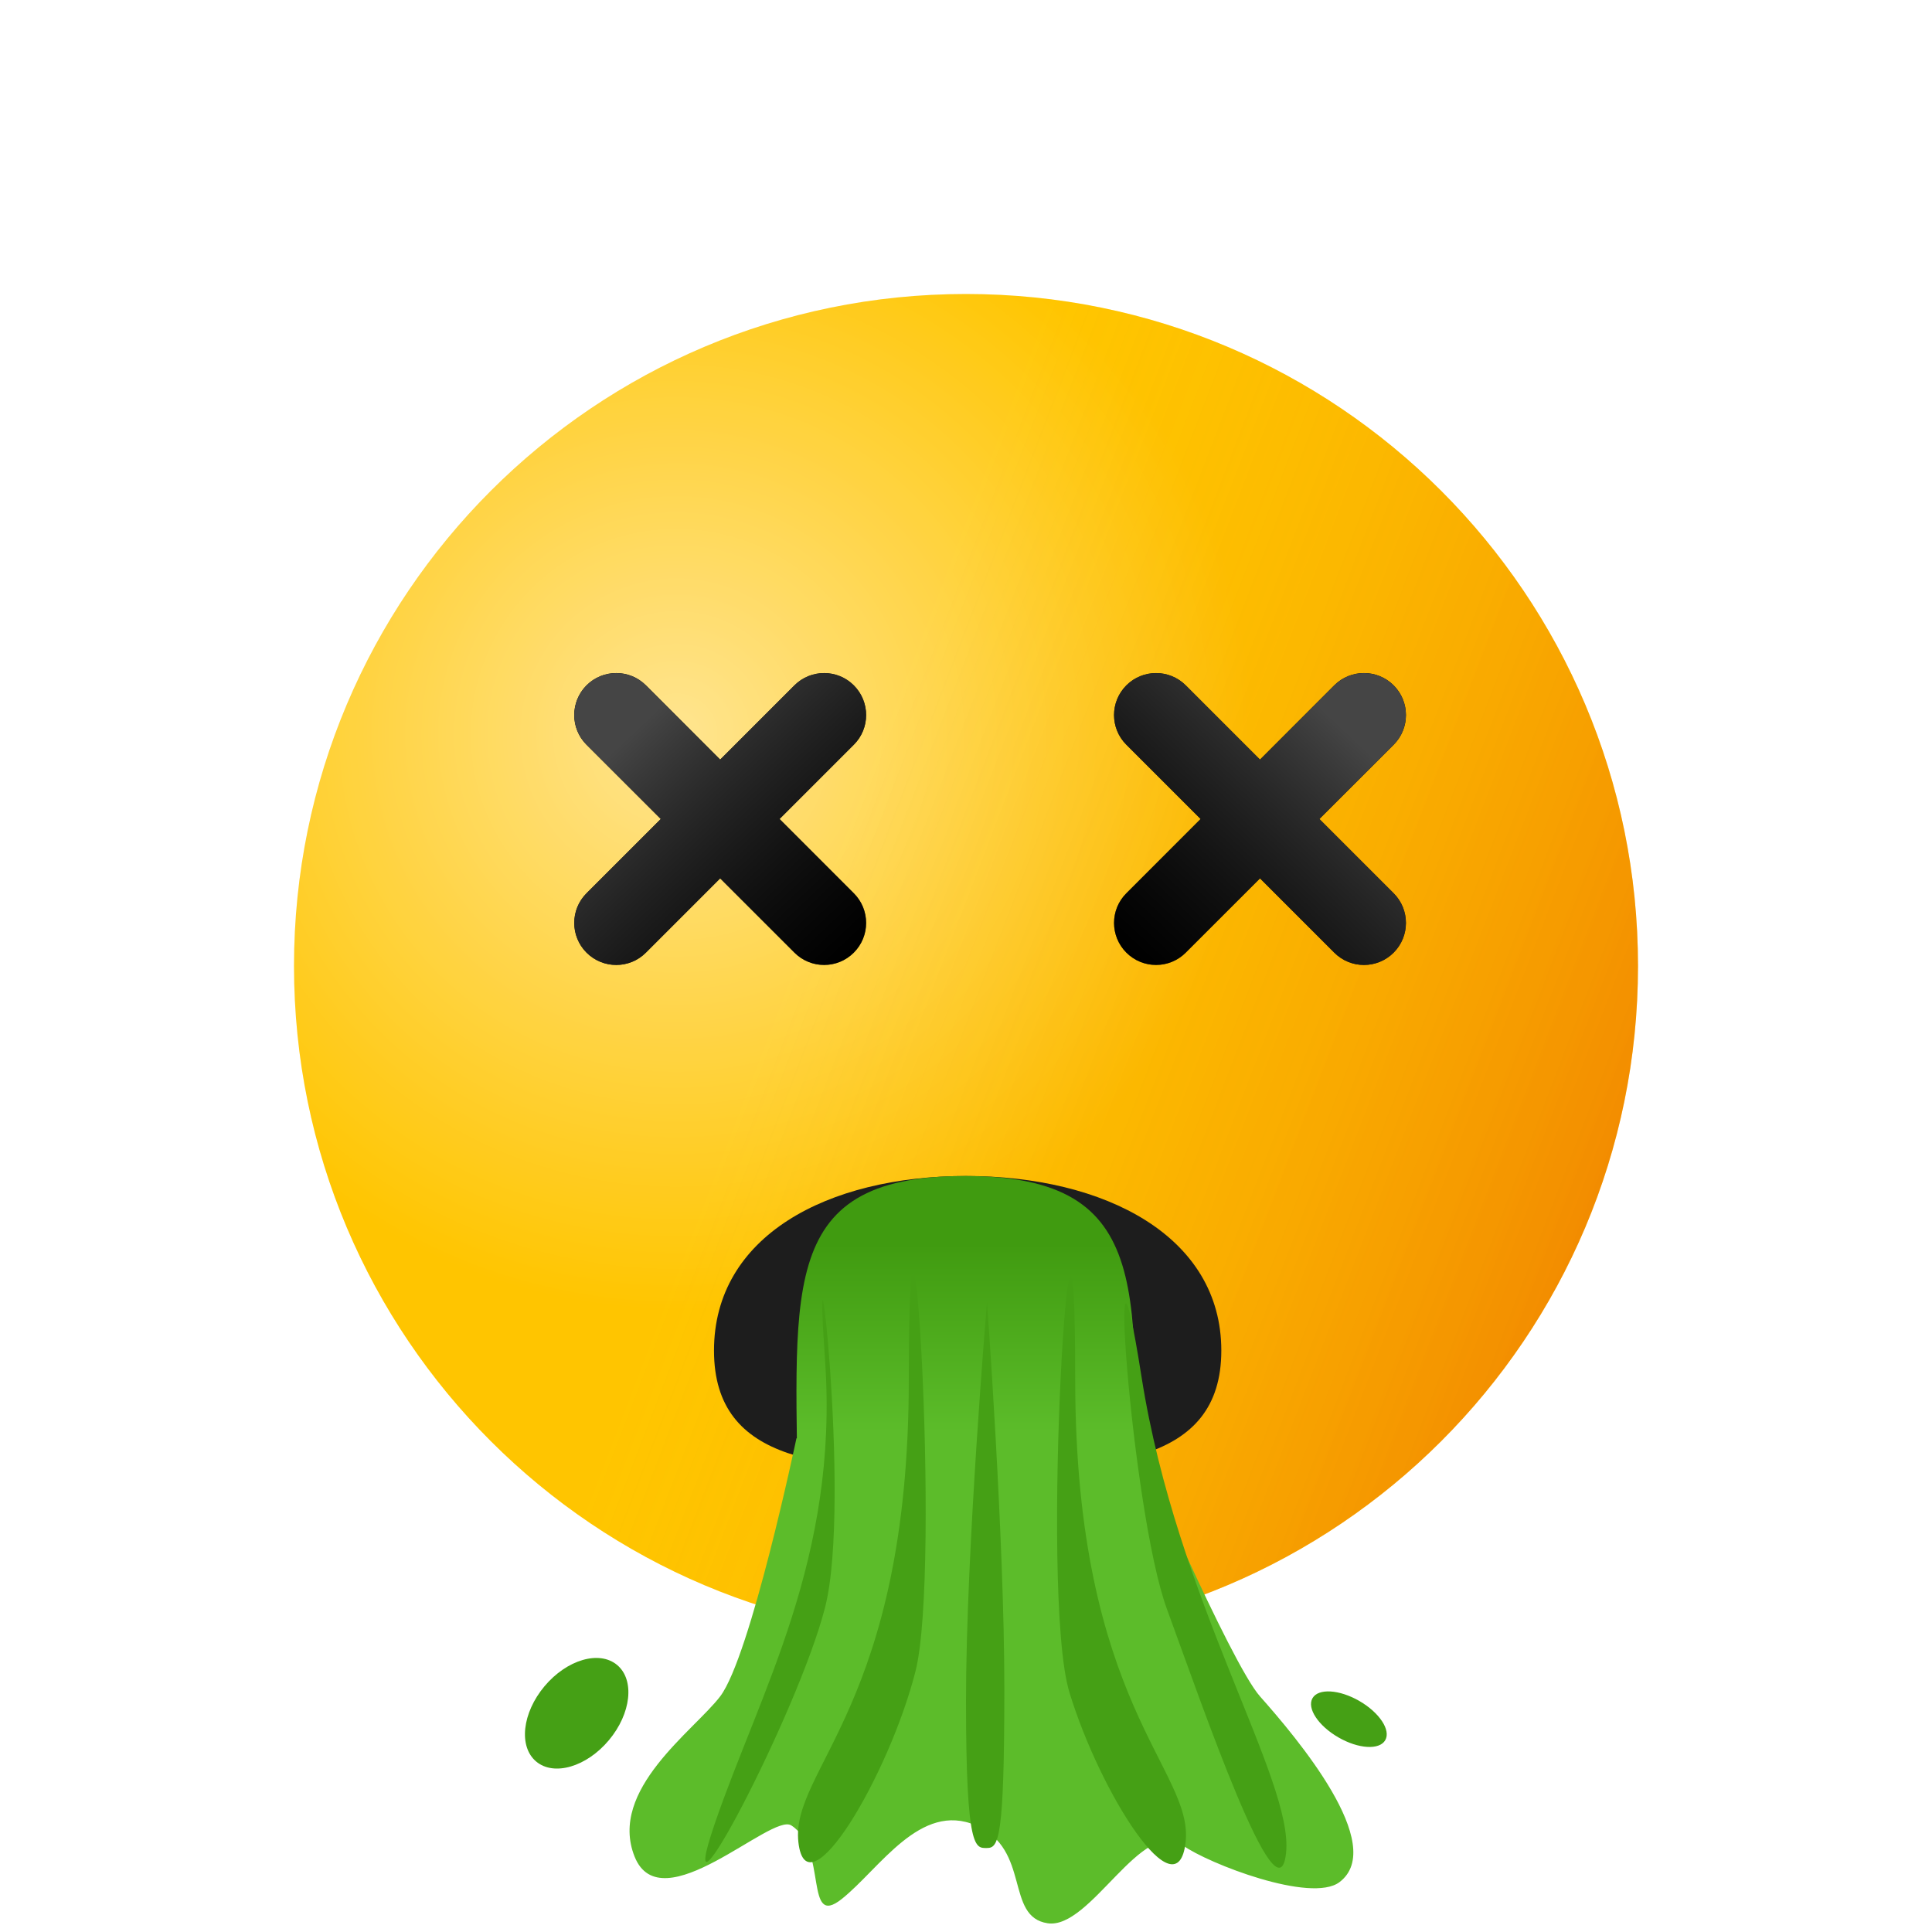 <svg width="46" height="46" viewBox="0 0 46 46" fill="none" xmlns="http://www.w3.org/2000/svg">
<g id="7 svg">
<g id="1">
<g id="Oval">
<path fill-rule="evenodd" clip-rule="evenodd" d="M23 39C31.837 39 39 31.837 39 23C39 14.163 31.837 7 23 7C14.163 7 7 14.163 7 23C7 31.837 14.163 39 23 39Z" fill="url(#paint0_radial)"/>
<path fill-rule="evenodd" clip-rule="evenodd" d="M23 39C31.837 39 39 31.837 39 23C39 14.163 31.837 7 23 7C14.163 7 7 14.163 7 23C7 31.837 14.163 39 23 39Z" fill="url(#paint1_linear)"/>
</g>
<g id="Group 6">
<path id="Oval_2" fill-rule="evenodd" clip-rule="evenodd" d="M23 35C26.314 35 29.079 34.873 29.079 32.156C29.079 29.438 26.314 28 23 28C19.686 28 17 29.438 17 32.156C17 34.873 19.686 35 23 35Z" fill="#1D1D1D"/>
</g>
<path id="Oval_3" fill-rule="evenodd" clip-rule="evenodd" d="M22.973 42C25.171 42 27.006 41.747 27.006 36.311C27.006 30.876 27.59 28 22.973 28C18.356 28 18.993 30.876 18.993 36.311C18.993 41.747 20.775 42 22.973 42Z" fill="url(#paint2_linear)"/>
<g id="Combined Shape">
<path fill-rule="evenodd" clip-rule="evenodd" d="M33.182 16.318C32.791 15.928 32.158 15.928 31.768 16.318L30 18.086L28.232 16.318C27.842 15.928 27.209 15.928 26.818 16.318C26.427 16.709 26.427 17.342 26.818 17.732L28.586 19.5L26.818 21.268C26.427 21.658 26.427 22.291 26.818 22.682C27.209 23.073 27.842 23.073 28.232 22.682L30 20.914L31.768 22.682C32.158 23.073 32.791 23.073 33.182 22.682C33.572 22.291 33.572 21.658 33.182 21.268L31.414 19.5L33.182 17.732C33.572 17.342 33.572 16.709 33.182 16.318Z" fill="black"/>
<path fill-rule="evenodd" clip-rule="evenodd" d="M33.182 16.318C32.791 15.928 32.158 15.928 31.768 16.318L30 18.086L28.232 16.318C27.842 15.928 27.209 15.928 26.818 16.318C26.427 16.709 26.427 17.342 26.818 17.732L28.586 19.5L26.818 21.268C26.427 21.658 26.427 22.291 26.818 22.682C27.209 23.073 27.842 23.073 28.232 22.682L30 20.914L31.768 22.682C32.158 23.073 32.791 23.073 33.182 22.682C33.572 22.291 33.572 21.658 33.182 21.268L31.414 19.5L33.182 17.732C33.572 17.342 33.572 16.709 33.182 16.318Z" fill="url(#paint3_linear)"/>
</g>
<g id="Combined Shape Copy">
<path fill-rule="evenodd" clip-rule="evenodd" d="M13.965 16.318C14.356 15.928 14.989 15.928 15.379 16.318L17.147 18.086L18.915 16.318C19.305 15.928 19.939 15.928 20.329 16.318C20.72 16.709 20.72 17.342 20.329 17.732L18.561 19.5L20.329 21.268C20.72 21.658 20.72 22.291 20.329 22.682C19.939 23.073 19.305 23.073 18.915 22.682L17.147 20.914L15.379 22.682C14.989 23.073 14.356 23.073 13.965 22.682C13.575 22.291 13.575 21.658 13.965 21.268L15.733 19.5L13.965 17.732C13.575 17.342 13.575 16.709 13.965 16.318Z" fill="black"/>
<path fill-rule="evenodd" clip-rule="evenodd" d="M13.965 16.318C14.356 15.928 14.989 15.928 15.379 16.318L17.147 18.086L18.915 16.318C19.305 15.928 19.939 15.928 20.329 16.318C20.72 16.709 20.72 17.342 20.329 17.732L18.561 19.5L20.329 21.268C20.72 21.658 20.72 22.291 20.329 22.682C19.939 23.073 19.305 23.073 18.915 22.682L17.147 20.914L15.379 22.682C14.989 23.073 14.356 23.073 13.965 22.682C13.575 22.291 13.575 21.658 13.965 21.268L15.733 19.5L13.965 17.732C13.575 17.342 13.575 16.709 13.965 16.318Z" fill="url(#paint4_linear)"/>
</g>
<path id="Path 3" fill-rule="evenodd" clip-rule="evenodd" d="M18.963 34.245C18.963 34.245 17.872 39.438 17.147 40.39C16.527 41.204 14.476 42.615 15.109 44.204C15.742 45.792 18.367 43.159 18.84 43.462C19.718 44.023 19.139 45.935 20.044 45.212C20.949 44.488 21.914 42.889 23.235 43.462C24.555 44.034 23.92 45.637 24.944 45.792C25.967 45.947 27.19 43.244 28.166 43.94C28.767 44.37 31.217 45.322 31.892 44.813C33.048 43.94 30.866 41.366 30 40.39C29.296 39.596 27 34.245 27 34.245H18.963Z" fill="#5CBC2A"/>
<path id="Oval_4" fill-rule="evenodd" clip-rule="evenodd" d="M14.496 41.435C15.029 40.8 15.117 39.998 14.694 39.643C14.271 39.288 13.497 39.514 12.964 40.149C12.432 40.784 12.343 41.586 12.766 41.941C13.189 42.296 13.964 42.069 14.496 41.435Z" fill="#45A015"/>
<path id="Oval Copy" fill-rule="evenodd" clip-rule="evenodd" d="M31.866 41.366C32.344 41.642 32.844 41.672 32.982 41.433C33.12 41.194 32.844 40.776 32.366 40.5C31.888 40.224 31.388 40.194 31.25 40.433C31.112 40.672 31.388 41.09 31.866 41.366Z" fill="#45A015"/>
<path id="Path 4" fill-rule="evenodd" clip-rule="evenodd" d="M19.009 43.859C18.818 42.126 21.638 40.588 21.638 32.838C21.638 25.089 22.426 37.333 21.796 39.798C21.167 42.263 19.201 45.592 19.009 43.859Z" fill="#45A015"/>
<path id="Path 4 Copy 2" fill-rule="evenodd" clip-rule="evenodd" d="M17.017 43.424C18.086 40.296 19.97 37.102 19.645 32.403C19.32 27.705 20.291 35.748 19.645 38.27C19 40.792 15.948 46.552 17.017 43.424Z" fill="#45A015"/>
<path id="Path 4 Copy" fill-rule="evenodd" clip-rule="evenodd" d="M28.229 43.859C28.42 42.126 25.6 40.588 25.6 32.838C25.6 25.089 24.727 37.89 25.464 40.3C26.201 42.71 28.037 45.592 28.229 43.859Z" fill="#45A015"/>
<path id="Path 4 Copy 3" fill-rule="evenodd" clip-rule="evenodd" d="M30.62 44.123C30.812 42.39 28.024 38.16 27.179 32.78C26.334 27.401 26.923 35.959 27.783 38.308C28.644 40.658 30.429 45.856 30.62 44.123Z" fill="#45A015"/>
<path id="Oval_5" fill-rule="evenodd" clip-rule="evenodd" d="M23.5 44C23.776 44 23.913 43.791 23.913 40.201C23.913 36.611 23.5 31 23.5 31C23.5 31 23 36.908 23 40.498C23 44.087 23.224 44 23.5 44Z" fill="#45A015"/>
</g>
</g>
<defs>
<radialGradient id="paint0_radial" cx="0" cy="0" r="1" gradientUnits="userSpaceOnUse" gradientTransform="translate(16.141 17.517) rotate(90) scale(13.63)">
<stop stop-color="#FFE8A1"/>
<stop offset="1" stop-color="#FFC500"/>
</radialGradient>
<linearGradient id="paint1_linear" x1="15.326" y1="32.205" x2="33.736" y2="39.276" gradientUnits="userSpaceOnUse">
<stop stop-color="#FFCB00" stop-opacity="0.105"/>
<stop offset="1" stop-color="#E13A00" stop-opacity="0.402"/>
</linearGradient>
<linearGradient id="paint2_linear" x1="21.699" y1="29.603" x2="21.699" y2="34.105" gradientUnits="userSpaceOnUse">
<stop stop-color="#409B10"/>
<stop offset="1" stop-color="#5CBC2A"/>
</linearGradient>
<linearGradient id="paint3_linear" x1="28.72" y1="14.261" x2="23.633" y2="19.646" gradientUnits="userSpaceOnUse">
<stop stop-color="#454545"/>
<stop offset="1" stop-opacity="0.5"/>
</linearGradient>
<linearGradient id="paint4_linear" x1="18.427" y1="14.261" x2="23.514" y2="19.646" gradientUnits="userSpaceOnUse">
<stop stop-color="#454545"/>
<stop offset="1" stop-opacity="0.5"/>
</linearGradient>
</defs>
</svg>
